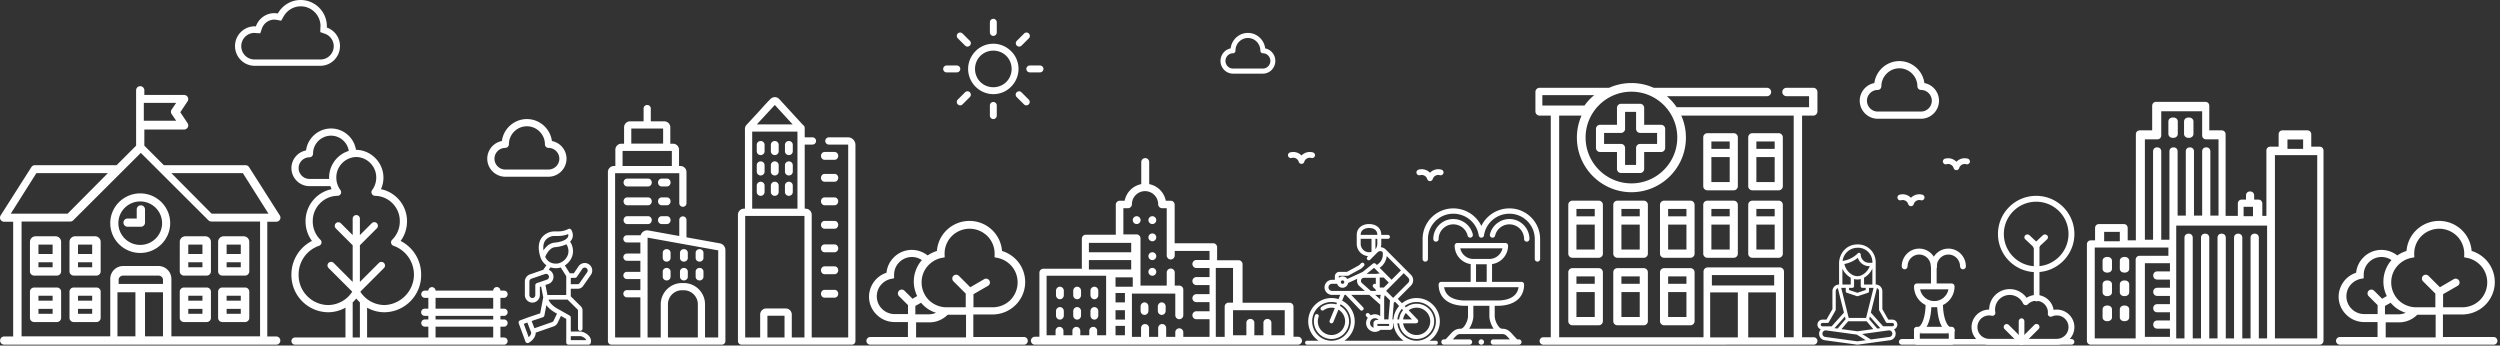 <svg viewBox="0 0 955 132" xmlns="http://www.w3.org/2000/svg" fill-rule="evenodd" clip-rule="evenodd" stroke-linejoin="round" stroke-miterlimit="2"><rect x="0" y="0" width="955" height="132" fill="#333333" stroke="none"/><path d="M386.238 19.545c-1.722-1.723-4.154-2.838-6.789-2.838s-5.067 1.064-6.79 2.838c-1.722 1.722-2.837 4.154-2.837 6.789s1.115 5.067 2.838 6.79c1.722 1.722 4.154 2.837 6.789 2.837s5.067-1.064 6.79-2.838c1.722-1.722 2.837-4.154 2.837-6.789s-1.064-5.067-2.838-6.79v.001zM379.45 38.95c.71 0 1.317.608 1.317 1.317v3.902c0 .709-.608 1.317-1.317 1.317a1.345 1.345 0 01-1.317-1.317v-3.902c0-.709.608-1.317 1.317-1.317zm8.917-3.699c.507-.506 1.368-.506 1.824 0l2.787 2.787a1.286 1.286 0 010 1.824 1.286 1.286 0 01-1.824 0l-2.787-2.787a1.286 1.286 0 010-1.824zm-19.709 0c.507-.506 1.368-.506 1.824 0a1.286 1.286 0 010 1.824l-2.787 2.787a1.286 1.286 0 01-1.824 0 1.286 1.286 0 010-1.824l2.787-2.787zm10.792-15.909c1.925 0 3.699.76 4.965 2.027 1.267 1.266 2.027 3.04 2.027 4.965 0 1.925-.76 3.699-2.027 4.965-1.266 1.267-3.04 2.027-4.965 2.027-1.925 0-3.699-.76-4.965-2.027-1.267-1.266-2.027-3.04-2.027-4.965 0-1.925.76-3.699 2.027-4.965 1.266-1.267 3.04-2.027 4.965-2.027zm17.835 5.675c.709 0 1.317.608 1.317 1.317a1.345 1.345 0 01-1.317 1.317h-3.902a1.347 1.347 0 01-1.317-1.317c0-.71.608-1.317 1.317-1.317h3.902zm-31.768 0c.709 0 1.317.608 1.317 1.317a1.345 1.345 0 01-1.317 1.317h-3.902c-.76 0-1.317-.608-1.317-1.317 0-.71.608-1.317 1.317-1.317h3.902zm25.688-12.211a1.286 1.286 0 011.824 0 1.286 1.286 0 010 1.824l-2.787 2.787c-.507.506-1.368.506-1.824 0a1.286 1.286 0 010-1.824l2.787-2.787zm-25.334 0a1.286 1.286 0 011.824 0l2.787 2.787a1.286 1.286 0 010 1.824 1.286 1.286 0 01-1.824 0l-2.787-2.787a1.286 1.286 0 010-1.824zm13.579-5.624c.71 0 1.317.608 1.317 1.317v3.902c0 .709-.608 1.317-1.317 1.317a1.345 1.345 0 01-1.317-1.317V8.499c0-.709.608-1.317 1.317-1.317zM193.017 67.51h16.518c3.774-.003 6.877-3.109 6.877-6.883a6.903 6.903 0 00-5.582-6.759c-.625-4.775-4.739-8.385-9.554-8.385-4.816 0-8.93 3.61-9.555 8.385a6.904 6.904 0 00-5.588 6.76c0 3.776 3.108 6.883 6.883 6.883h.001v-.001zm0-11.012c.755 0 1.376-.621 1.376-1.376 0-3.776 3.107-6.883 6.883-6.883s6.883 3.107 6.883 6.883c0 .755.621 1.376 1.376 1.376 2.266 0 4.13 1.864 4.13 4.13s-1.864 4.13-4.13 4.13h-16.518c-2.266 0-4.13-1.864-4.13-4.13s1.864-4.13 4.13-4.13zM470.992 28.13h11.426c2.455 0 4.507-1.907 4.74-4.404.231-2.496-1.433-4.764-3.844-5.236-.436-3.388-3.263-5.921-6.609-5.921-3.345 0-6.173 2.533-6.608 5.921-2.411.472-4.076 2.74-3.844 5.236.232 2.497 2.284 4.404 4.74 4.404h-.001zm0-7.781a.94.94 0 00.674-.285.982.982 0 00.279-.688c0-2.685 2.131-4.863 4.76-4.863 2.63 0 4.761 2.178 4.761 4.863 0 .258.1.506.279.688.178.182.42.285.673.285 1.578 0 2.857 1.306 2.857 2.918 0 1.611-1.28 2.917-2.857 2.917h-11.425c-1.578 0-2.857-1.306-2.857-2.917 0-1.612 1.279-2.918 2.856-2.918zm246.31 25.017h16.519c3.776 0 6.883-3.107 6.883-6.883a6.904 6.904 0 00-5.588-6.76c-.625-4.775-4.739-8.385-9.555-8.385-4.815 0-8.929 3.61-9.554 8.385a6.904 6.904 0 00-5.588 6.76c0 3.776 3.108 6.883 6.883 6.883zm.001-11.012c.755 0 1.376-.621 1.376-1.376v-.001c0-3.776 3.107-6.883 6.883-6.883s6.883 3.107 6.883 6.883v.001c0 .755.621 1.376 1.376 1.376 2.266 0 4.13 1.864 4.13 4.13s-1.864 4.13-4.13 4.13h-16.518c-2.266 0-4.13-1.864-4.13-4.13s1.864-4.13 4.13-4.13zM886.017 56.02h-3.116v-4.67c0-.933-.623-1.556-1.558-1.556h-9.35c-.934 0-1.557.623-1.557 1.556v4.669h-3.117c-.935 0-1.558.622-1.558 1.556v24.897h-1.558v-4.668c0-.934-.623-1.556-1.558-1.556h-1.558v-1.556c0-.934-.624-1.556-1.559-1.556-.934 0-1.558.622-1.558 1.556v1.556h-1.558c-.935 0-1.558.622-1.558 1.556v4.668h-4.675V51.351c0-.933-.623-1.556-1.558-1.556h-4.674V40.46c0-.934-.624-1.556-1.558-1.556H823.69c-.935 0-1.559.622-1.559 1.556v9.336h-4.674c-.935 0-1.558.623-1.558 1.556V91.81h-3.117v-4.668c0-.934-.623-1.556-1.558-1.556h-9.349c-.935 0-1.558.622-1.558 1.556v4.668h-1.558c-.935 0-1.558.622-1.558 1.556v36.748c0 .934.623 1.556 1.558 1.556h87.257c.935 0 1.559-.622 1.559-1.556V57.576c0-.934-.624-1.556-1.559-1.556h.001zm-6.222-2.753v3.59h-5.985v-3.59h5.985zm-19.152 25.735v3.591h-3.59v-3.591h3.59zm-41.296-25.773h4.688c.938 0 1.563-.613 1.563-1.534v-9.201h15.627v9.201c0 .92.625 1.534 1.563 1.534h4.688v29.14h-3.125V57.83c0-.92-.626-1.534-1.563-1.534-.938 0-1.563.614-1.563 1.534v24.538H838.1V57.83c0-.92-.625-1.534-1.563-1.534s-1.563.614-1.563 1.534v24.538h-3.125V57.83c0-.92-.625-1.534-1.563-1.534s-1.563.614-1.563 1.534v33.741h-3.125V57.83c0-.92-.625-1.534-1.563-1.534s-1.563.614-1.563 1.534v33.74h-3.125V53.229zm-15.561 35.349h5.985v3.591h-5.985v-3.591zm-3.591 5.985h28.129v3.156h-10.94c-.937 0-1.562.63-1.562 1.578v29.979h-15.627V94.563zm19.152 5.985h9.576v3.126h-4.788c-.958 0-1.596.625-1.596 1.562 0 .938.638 1.563 1.596 1.563h4.788v3.126h-4.788c-.958 0-1.596.625-1.596 1.562 0 .938.638 1.563 1.596 1.563h4.788v3.125h-4.788c-.958 0-1.596.625-1.596 1.563s.638 1.563 1.596 1.563h4.788v3.126h-4.788c-.958 0-1.596.625-1.596 1.562 0 .938.638 1.563 1.596 1.563h4.788v3.126h-9.576v-28.13zm11.97 28.728V86.184h34.713v43.092h-3.156V90.801c0-.923-.631-1.539-1.578-1.539-.947 0-1.578.616-1.578 1.539v38.475h-3.156V90.801c0-.923-.63-1.539-1.577-1.539s-1.578.616-1.578 1.539v38.475h-3.156V90.801c0-.923-.631-1.539-1.578-1.539-.947 0-1.578.616-1.578 1.539v38.475h-3.155V90.801c0-.923-.632-1.539-1.578-1.539-.947 0-1.578.616-1.578 1.539v38.475h-3.156V90.801c0-.923-.631-1.539-1.578-1.539-.947 0-1.578.616-1.578 1.539v38.475h-3.155zm53.865-70.024v70.024h-16.16V59.252h16.16zm-80.2 57.456c1.078 0 1.796.598 1.796 1.496v2.992c0 .898-.718 1.497-1.795 1.497-1.078 0-1.796-.599-1.796-1.497v-2.992c0-.898.718-1.496 1.796-1.496h-.001zm6.584 0c1.077 0 1.796.598 1.796 1.496v2.992c0 .898-.719 1.497-1.796 1.497s-1.795-.599-1.795-1.497v-2.992c0-.898.718-1.496 1.795-1.496zm-6.583-9.576c1.077 0 1.795.598 1.795 1.496v2.992c0 .898-.718 1.497-1.795 1.497-1.078 0-1.796-.599-1.796-1.497v-2.992c0-.898.718-1.496 1.796-1.496zm6.583 0c1.077 0 1.796.598 1.796 1.496v2.992c0 .898-.719 1.497-1.796 1.497s-1.795-.599-1.795-1.497v-2.992c0-.898.718-1.496 1.795-1.496zm-6.583-8.978c1.077 0 1.795.598 1.795 1.496v2.993c0 .898-.718 1.496-1.795 1.496-1.078 0-1.796-.598-1.796-1.496V99.65c0-.898.718-1.496 1.796-1.496zm6.583 0c1.077 0 1.796.598 1.796 1.496v2.993c0 .898-.719 1.496-1.796 1.496s-1.795-.598-1.795-1.496V99.65c0-.898.718-1.496 1.795-1.496zm18.554-53.266c1.077 0 1.795.622 1.795 1.556v4.668c0 .934-.718 1.556-1.795 1.556-1.078 0-1.796-.622-1.796-1.556v-4.668c0-.934.718-1.556 1.796-1.556zm5.985 0c1.077 0 1.795.622 1.795 1.556v4.668c0 .934-.718 1.556-1.795 1.556-1.078 0-1.796-.622-1.796-1.556v-4.668c0-.934.718-1.556 1.796-1.556zM105.56 128.525h-3.46v-43.82h3.46a1.582 1.582 0 001.572-1.573c0-.299-.086-.592-.246-.844l-11.74-18.45a1.573 1.573 0 00-1.327-.729H62.603l-7.465-7.465v-6.163H70.339a1.58 1.58 0 001.572-1.572c0-.311-.092-.615-.265-.873l-2.773-4.16 2.773-4.16a1.57 1.57 0 00.263-.871 1.58 1.58 0 00-1.571-1.573h-15.2V34.49a1.58 1.58 0 00-1.572-1.572 1.58 1.58 0 00-1.573 1.572v21.154l-7.464 7.465H13.313c-.538 0-1.038.275-1.327.729L.246 82.288c-.16.252-.246.545-.246.844 0 .862.71 1.572 1.572 1.573h3.46v43.82h-3.46a1.58 1.58 0 00-1.533 1.573 1.58 1.58 0 001.533 1.572H105.56a1.58 1.58 0 001.533-1.572 1.58 1.58 0 00-1.533-1.573zM92.777 66.138l9.775 15.473H80.83L65.47 66.138h27.308-.001zM67.3 39.288l-1.74 2.553a1.527 1.527 0 000 1.721l1.74 2.553H54.939v-6.826h12.362l-.001-.001zm-53.405 26.85h27.308l-15.36 15.473H4.12l9.776-15.473h-.001zM8.24 84.617h18.62c.053 0 .105-.003.157-.008l.067-.01c.028-.004.057-.007.086-.013.026-.005.05-.012.076-.019.024-.006.05-.011.074-.018l.073-.026.072-.027c.023-.009.045-.02.068-.03l.072-.036c.022-.011.042-.024.063-.037.023-.013.047-.027.07-.042.023-.015.045-.033.068-.05l.055-.041c.04-.033.08-.068.116-.105l25.817-25.753L79.61 84.155c.037.037.076.072.116.105l.055.041c.023.017.045.035.069.05.022.015.046.028.069.042.02.013.041.026.063.038l.072.034.068.032c.024.01.048.017.072.026l.074.026.072.018.077.02.154.022c.051.005.103.008.155.008h18.621v43.867H65.472v-21.933c0-2.72-2.218-4.933-4.944-4.933H47.062c-2.727 0-4.945 2.213-4.945 4.933v21.933H8.24V84.617zm54.023 23.844h-16.94v-1.593c0-.878.798-1.593 1.778-1.593h13.385c.98 0 1.777.715 1.777 1.593v1.593zm-17.397 3.185h6.867v16.838h-6.867v-16.838zm17.397 0v16.838h-6.867v-16.838h6.867zm-25.43-1.82c.897 0 1.623.704 1.623 1.571v10.055c0 .868-.726 1.571-1.623 1.571h-8.657c-.896 0-1.623-.703-1.623-1.57v-10.056c0-.867.727-1.57 1.623-1.57l8.657-.001zm-15.108 0c.896 0 1.623.704 1.623 1.571v10.055c0 .868-.727 1.571-1.623 1.571h-8.657c-.897 0-1.623-.703-1.623-1.57v-10.056c0-.867.726-1.57 1.623-1.57l8.657-.001zm71.879 0c.896 0 1.623.704 1.623 1.571v10.055c0 .868-.727 1.571-1.623 1.571h-8.657c-.897 0-1.623-.703-1.623-1.57v-10.056c0-.867.726-1.57 1.623-1.57l8.657-.001zm-14.65 0c.896 0 1.623.704 1.623 1.571v10.055c0 .868-.727 1.571-1.624 1.571h-8.657c-.896 0-1.623-.703-1.623-1.57v-10.056c0-.867.727-1.57 1.623-1.57l8.658-.001zm-43.744 8.17H29.8v1.885h5.41v-1.885zm-15.108 0h-5.41v1.885h5.41v-1.885zm71.879 0H86.57v1.885h5.41v-1.885h.001zm-14.65 0H71.92v1.885h5.411v-1.885zm-42.12-5.028H29.8v1.886h5.411v-1.886zm-15.11 0h-5.41v1.886h5.41v-1.886zm71.88 0H86.57v1.886h5.41v-1.886h.001zm-14.65 0H71.92v1.886h5.411v-1.886zm-41.039-22.71c1.194 0 2.164.949 2.164 2.115v11.316c0 .876-.726 1.586-1.623 1.586h-8.657c-.896 0-1.623-.71-1.623-1.586V92.373c0-1.166.97-2.115 2.164-2.115h7.575zm-15.108 0c1.193 0 2.164.949 2.164 2.115v11.316c0 .876-.727 1.586-1.623 1.586h-8.657c-.897 0-1.623-.71-1.623-1.586V92.373c0-1.166.97-2.115 2.164-2.115h7.575zm71.879 0c1.193 0 2.164.949 2.164 2.115v11.316c0 .876-.727 1.586-1.623 1.586h-8.657c-.897 0-1.623-.71-1.623-1.586V92.373c0-1.166.97-2.115 2.164-2.115h7.575zm-14.65 0c1.193 0 2.164.949 2.164 2.115v11.316c0 .876-.727 1.586-1.624 1.586h-8.657c-.896 0-1.623-.71-1.623-1.586V92.373c0-1.166.97-2.115 2.164-2.115h7.576zm-43.203 9.94H29.8v1.905h5.41v-1.905zm-15.108 0h-5.41v1.905h5.41v-1.905zm71.879 0H86.57v1.905h5.41v-1.904l.001-.001zm-14.65 0H71.92v1.905h5.411v-1.905zm-42.12-6.768H29.8v3.596h5.411V93.43zm-15.11 0h-5.41v3.596h5.41V93.43zm71.88 0H86.57v3.596h5.41V93.43h.001zm-14.65 0H71.92v3.596h5.411V93.43zM53.565 73.875c6.311 0 11.445 5.103 11.445 11.377 0 6.273-5.134 11.377-11.445 11.377S42.12 91.525 42.12 85.252c0-6.274 5.135-11.377 11.446-11.377h-.001zm0 3.075c-4.606 0-8.352 3.724-8.352 8.302 0 4.578 3.746 8.302 8.352 8.302 4.605 0 8.352-3.724 8.352-8.302 0-4.578-3.747-8.302-8.352-8.302zm.246 1.476h.006c.865 0 1.577.71 1.58 1.574v5.04c0 .87-.71 1.576-1.585 1.576h-5.076c-.865 0-1.577-.71-1.58-1.575 0-.87.71-1.576 1.585-1.576h3.486V80c0-.87.71-1.575 1.585-1.575l-.001.001zm140.103 33.973c0-.76-.617-1.377-1.377-1.377h-1.376c0-.755-.621-1.377-1.376-1.377-.756 0-1.377.622-1.377 1.377h-22.025a1.383 1.383 0 00-1.376-1.34c-.742 0-1.357.599-1.377 1.34h-1.376c-.741.02-1.34.635-1.34 1.377 0 .741.599 1.356 1.34 1.376h1.376v4.13h-1.376c-.755 0-1.376.621-1.376 1.376 0 .756.621 1.377 1.376 1.377h1.376v1.376h-1.376c-.741.02-1.34.635-1.34 1.377 0 .741.599 1.356 1.34 1.376h1.376v4.13h-23.4v-11.389a13.613 13.613 0 006.67 1.753c7.818-.113 14.07-6.53 13.978-14.348.042-5.427-3-10.431-7.838-12.89a12.563 12.563 0 002.438-7.493c.048-5.924-4.146-11.099-9.951-12.279.626-1.381.95-2.88.95-4.396 0-5.739-4.64-10.499-10.377-10.644-.04 0-.08.005-.12.005-.725-4.673-4.79-8.156-9.519-8.156-4.813 0-8.924 3.607-9.551 8.379a6.904 6.904 0 00-5.588 6.76c0 3.776 3.108 6.883 6.883 6.883h8.024c.125.396.272.784.442 1.163-5.805 1.184-9.997 6.361-9.948 12.285a12.563 12.563 0 002.438 7.493 14.353 14.353 0 00-7.838 12.89c-.092 7.818 6.16 14.236 13.977 14.348a13.613 13.613 0 006.67-1.753v11.389H112.7c-.755 0-1.376.621-1.376 1.376 0 .756.621 1.377 1.376 1.377h79.838c.755 0 1.377-.621 1.377-1.376 0-.756-.622-1.377-1.377-1.377h-1.376v-4.13h1.376c.755 0 1.377-.621 1.377-1.376 0-.756-.622-1.377-1.377-1.377h-1.376v-1.376h1.376c.755 0 1.377-.621 1.377-1.376 0-.756-.622-1.377-1.377-1.377h-1.376v-4.13h1.376c.76 0 1.377-.616 1.377-1.376h-.001zm-68.192-44.526c0 .16.019.317.026.476h-7.543c-2.266 0-4.13-1.864-4.13-4.13s1.864-4.13 4.13-4.13c.755 0 1.376-.621 1.376-1.376v-.017c0-3.768 3.101-6.869 6.869-6.869a6.893 6.893 0 016.789 5.824 10.644 10.644 0 00-7.517 10.222zm11.754 61.044h-2.753v-13.412c.493-.46.953-.954 1.376-1.478a14.47 14.47 0 001.377 1.478v13.412zm.167-17.492l9.065-9.066c.236-.255.367-.589.367-.936 0-.756-.621-1.377-1.377-1.377-.347 0-.681.131-.936.367l-7.286 7.286V93.697l6.48-6.48c.258-.258.403-.608.403-.973a1.376 1.376 0 00-2.35-.973l-4.533 4.533V83.49a1.383 1.383 0 00-1.376-1.34c-.742 0-1.357.599-1.377 1.34v6.313l-4.533-4.533a1.378 1.378 0 00-.936-.367c-.756 0-1.377.621-1.377 1.377 0 .347.131.681.367.936l6.479 6.48v14.002l-7.286-7.286a1.375 1.375 0 00-.954-.384c-.756 0-1.377.621-1.377 1.377 0 .355.137.698.384.954l9.066 9.065a11.032 11.032 0 01-9.257 5.103c-6.298-.11-11.318-5.297-11.224-11.594a11.55 11.55 0 017.803-11.042 1.377 1.377 0 00.534-2.288 9.813 9.813 0 01-2.937-7.054c-.089-5.218 4.098-9.6 9.315-9.747a1.424 1.424 0 001.38-.748 1.375 1.375 0 00-.12-1.435 7.981 7.981 0 01-1.575-4.747c-.067-4.253 3.371-7.811 7.624-7.89 4.253.079 7.691 3.637 7.624 7.89a7.981 7.981 0 01-1.575 4.747c-.302.42-.34.976-.098 1.434.244.465.725.755 1.25.754 5.254.095 9.504 4.488 9.424 9.742a9.813 9.813 0 01-2.937 7.054 1.377 1.377 0 00.533 2.288 11.671 11.671 0 017.805 10.996c0 6.23-4.999 11.414-11.225 11.64a11.032 11.032 0 01-9.257-5.103v.001zm50.764 17.492h-22.024v-4.13h22.024v4.13zm0-6.883h-22.024v-1.376h22.024v1.376zm0-4.13h-22.024v-4.129h22.024v4.13-.001zM555.68 93.838c0 3.58 2.665 6.55 6.121 7.045v6.786H550.58c-.563 0-1.02.455-1.02 1.017 0 5.095 3.814 8.136 10.202 8.136h1.02v3.958c0 1.82-1.543 4.788-2.762 4.788-2.108 0-2.985.975-4.312 2.451a43.54 43.54 0 01-1.51 1.617h-.598c-.563 0-1.02.455-1.02 1.017 0 .562.457 1.017 1.02 1.017h9.692l.045.001c.559 0 1.018-.46 1.018-1.018s-.459-1.018-1.018-1.018l-.045.001h-6.298l.234-.26c1.29-1.435 1.64-1.774 2.792-1.774h15.726c1.153 0 1.504.34 2.802 1.785l.225.249h-6.3c-.563 0-1.02.455-1.02 1.017 0 .562.457 1.017 1.02 1.017h9.692l.045.001c.559 0 1.018-.46 1.018-1.018s-.459-1.018-1.018-1.018l-.045.001h-.597a44.64 44.64 0 01-1.5-1.606c-1.334-1.483-2.214-2.462-4.322-2.462-1.219 0-2.762-2.969-2.762-4.788v-3.958h1.02c6.388 0 10.202-3.041 10.202-8.136 0-.562-.457-1.017-1.02-1.017h-11.223v-6.786c3.457-.495 6.122-3.465 6.122-7.045a1.026 1.026 0 00-1.02-1.017H556.7c-.558 0-1.018.459-1.02 1.017zm14.883 31.73h-9.362c1.033-1.49 1.62-3.475 1.62-4.788v-3.958h6.121v3.958c0 1.313.588 3.298 1.621 4.788zm1.44-10.78H559.76c-2.842 0-7.479-.69-8.093-5.086h28.428c-.614 4.396-5.251 5.086-8.093 5.086h.001zm-8.162-7.119v-6.712h4.081v6.712h-4.081zm2.04 21.967c.564 0 1.021.455 1.021 1.017 0 .562-.457 1.017-1.02 1.017l-.045.001c-.559 0-1.018-.46-1.018-1.018a1.023 1.023 0 011.063-1.017h-.001zm10.713-50.035c6.469 0 11.732 5.246 11.732 11.695v7.627c0 .562-.457 1.017-1.02 1.017-.564 0-1.02-.455-1.02-1.017v-7.627c0-5.327-4.348-9.662-9.692-9.662-4.854 0-9.025 3.56-9.702 8.28a1.02 1.02 0 01-2.019.006c-.718-4.847-4.95-8.286-9.703-8.286-5.344 0-9.692 4.335-9.692 9.662v7.627c0 .562-.456 1.017-1.02 1.017-.563 0-1.02-.455-1.02-1.017v-7.627c0-6.449 5.263-11.695 11.732-11.695 4.659 0 8.797 2.722 10.712 6.708 1.915-3.986 6.053-6.708 10.712-6.708zm-2.653 15.254a5.12 5.12 0 01-4.999 4.068h-6.12a5.12 5.12 0 01-5-4.068h16.119zM555.17 83.668a7.683 7.683 0 017.445 5.868 1.024 1.024 0 01-.995 1.244c-.467 0-.878-.321-.99-.774a5.603 5.603 0 00-5.46-4.304c-3.094 0-5.61 2.51-5.61 5.594a1.025 1.025 0 01-1.021 1.017c-.564 0-1.02-.455-1.02-1.017 0-4.206 3.432-7.628 7.651-7.628zm21.424 0c4.219 0 7.65 3.422 7.65 7.628 0 .562-.456 1.017-1.02 1.017-.563 0-1.02-.455-1.02-1.017 0-3.085-2.516-5.594-5.61-5.594a5.604 5.604 0 00-5.46 4.303 1.023 1.023 0 01-.993.785 1.024 1.024 0 01-.993-1.255 7.684 7.684 0 017.446-5.867zm-354.934 42.98h-3.615l.002-5.342a.874.874 0 00-.442-.761l-3.273-1.85c-.177-.101-.355-.2-.534-.297-1.345-.738-3.475-1.906-4.272-3.952h7.284l3.745 3.71c.242.24.242.24.236.862l-.001.312v6.192c-.001.477.39.87.867.872a.874.874 0 00.867-.872v-6.192l.002-.295c.007-.792.013-1.364-.754-2.122l-3.739-3.704.005-2.908 2.225-.001c1.002-.003 1.726-.005 2.557-1.156l.009-.01 2.894-4.144c.434-.624.6-1.385.464-2.143a2.875 2.875 0 00-1.195-1.871 2.82 2.82 0 00-2.14-.459 2.832 2.832 0 00-1.835 1.2l-1.827 2.681-1.532-.007-1.884-2.984c1.76-1.135 3.112-3.105 3.112-5.45a6.533 6.533 0 00-1.11-3.647c.262-.259.49-.549.666-.874.4-.737.694-1.96-.182-3.596a.869.869 0 00-1.152-.367c-1.7.856-2.982.928-4.148.928-.144 0-.285-.002-.423-.003l-.408-.002c-.67 0-1.45.024-2.233.303-2.193.783-5.548 3.085-3.4 9.701l.006.018c.007.023.016.045.025.067.517 1.233 1.252 2.189 2.179 2.853l-1.187 1.726-5.09 1.754a2.894 2.894 0 00-1.933 2.649v5.252a2.892 2.892 0 002.875 2.875h.013c1.575-.007 2.852-1.306 2.845-2.895l-.012-3.094.49-.169.813 4.14-.676 3.53-.334 1.745-.16.84-4.663 1.57-.014.006-.011.003-2.992 1.11a.872.872 0 00-.513 1.122l2.57 6.991a.868.868 0 001.239.458c1.68-.95 2.71-2.506 2.67-3.883l6.754-2.347c1.01-.354 1.402-.927 1.674-1.495l1.22-2.546 1.486.86c.067.04.138.068.21.088l.333.188-.003 5.701-.01 3.278a.88.88 0 00.254.619.862.862 0 00.614.256h7.64a.87.87 0 00.83-.619c.261-.863.098-1.728-.473-2.503-.837-1.136-2.489-1.9-3.506-1.9h.001zm-2.018-20.503a.867.867 0 00.72-.379l2.086-3.064a1.115 1.115 0 011.56-.29c.25.173.417.438.472.744.053.297-.01.593-.177.832l-2.89 4.136c-.31.429-.313.429-1.152.43l-2.22.003.005-2.42 1.596.008zm-2.49-10.188c0 2.675-2.526 4.749-4.7 4.749-.795 0-1.492-.137-2.096-.414a1.055 1.055 0 00-.076-.036c-.86-.416-1.526-1.124-2.012-2.132.387-.91 1.68-3.538 3.764-3.7.554-.042 2.609-.253 4.32-1.118.519.78.8 1.7.8 2.651zm-9.358-3.093c.403-1.196 1.28-2.02 2.682-2.52.472-.17.982-.203 1.653-.203.129 0 .26 0 .393.002l.438.002c1.199 0 2.515-.097 4.075-.726.112.444.073.834-.115 1.18-.663 1.22-3.067 1.936-5.02 2.086-2.006.155-3.41 1.624-4.28 2.96-.146-1.072-.089-2.003.174-2.781zm-2.728 15.293a.874.874 0 00-.586.829l.014 3.72a1.137 1.137 0 01-1.118 1.143h-.005a1.155 1.155 0 01-1.14-1.13v-3.333a.932.932 0 000-.183v-1.718a1.15 1.15 0 01.758-1.016l5.23-1.803a1.133 1.133 0 011.425.71c.2.595-.113 1.243-.7 1.445l-3.878 1.336zm4.44.315c1.489-.512 2.288-2.152 1.781-3.656a2.87 2.87 0 00-1.66-1.752l.646-.938a7.038 7.038 0 002.18.325c.576 0 1.166-.1 1.743-.288l2.116 3.35-.007 3.917-.005 3.272h-7.184l-.753-3.837 1.143-.393zm-7.544 20.349l-1.877-5.106 1.373-.51 1.404 3.687c.153.402-.113 1.208-.9 1.929zm9.54-6.352c-.15.312-.254.455-.68.603l-6.674 2.32-1.053-2.765 4.285-1.443a.873.873 0 00.577-.662l.758-3.96c1.159 1.614 2.881 2.612 4.055 3.259l-1.269 2.648h.001zm6.536 7.456l.004-1.532h3.617c.423 0 1.575.465 2.112 1.194.09.121.15.234.19.338h-5.923zM122.441 9.936c-.02.154-.034.308-.04.466l-.063 1.864 1.754.615a5.071 5.071 0 013.396 4.763c0 2.8-2.262 5.076-5.047 5.076H97.208c-2.782 0-5.046-2.275-5.046-5.076 0-2.77 2.223-5.03 4.968-5.075.118.017.241.032.364.04l1.917.126.631-1.822c.71-2.047 2.612-3.42 4.736-3.42.247 0 .518.03.882.094l1.767.32.88-1.574c1.35-2.414 3.864-3.916 6.564-3.916 4.145 0 7.52 3.366 7.57 7.52v-.001zm-16.31-4.776a7.486 7.486 0 00-1.319-.133c-3.284 0-6.047 2.126-7.07 5.072-.15-.01-.294-.044-.448-.044-4.151 0-7.519 3.378-7.519 7.54 0 4.164 3.368 7.542 7.519 7.542h25.062c4.15 0 7.519-3.378 7.519-7.541 0-3.294-2.12-6.068-5.057-7.094.005-.153.044-.295.044-.447C124.862 4.502 120.373 0 114.837 0c-3.754 0-6.987 2.096-8.705 5.16h-.001zm389.706 123.472h-1.726v-11.468c0-.84-.679-1.52-1.516-1.52h-17.936V100.93c0-.84-.68-1.52-1.517-1.52h-8.21v-4.974c0-.839-.68-1.519-1.517-1.519h-14.694V78.202c0-.84-.679-1.52-1.516-1.52h-1.87a8.042 8.042 0 00-6.34-6.347v-8.368l.001-.055c0-.833-.685-1.518-1.518-1.518a1.525 1.525 0 00-1.517 1.573v8.368a8.042 8.042 0 00-6.34 6.348h-1.87c-.837 0-1.516.68-1.516 1.519V89.67h-11.452c-.838 0-1.517.68-1.517 1.519v11.468h-14.694c-.838 0-1.517.68-1.517 1.52v24.455h-1.725c-.833 0-1.519.686-1.519 1.519 0 .833.686 1.519 1.519 1.519h100.507c.833 0 1.519-.686 1.519-1.519 0-.833-.686-1.519-1.519-1.519zm-79.88-35.864h16.16v3.59h-16.16v-3.59zm6.584 35.311h-3.427v-1.713c0-.826-.68-1.506-1.506-1.506s-1.506.68-1.506 1.506v1.713h-3.426v-1.713c0-.826-.68-1.506-1.507-1.506-.826 0-1.506.68-1.506 1.506v1.713h-3.426v-1.713c0-.826-.68-1.506-1.506-1.506s-1.506.68-1.506 1.506v1.713h-3.427v-22.743h22.743v22.743zm-6.583-25.137v-3.591h16.159v3.591h-16.16.001zm13.765 25.137h-3.591v-3.591h3.591v3.591zm0-5.985h-3.591v-3.591h3.591v3.591zm0-6.583h-3.591v-3.591h3.591v3.591zm-3.591-5.985v-3.591h6.584v3.59h-6.584v.001zm35.911-10.205h-5.012c-.845 0-1.53.683-1.53 1.526s.685 1.526 1.53 1.526h5.011v3.472h-5.011c-.845 0-1.53.683-1.53 1.526 0 .842.685 1.526 1.53 1.526h5.011v3.471h-5.011c-.845 0-1.53.683-1.53 1.526s.685 1.526 1.53 1.526h5.011v3.472h-5.011c-.845 0-1.53.683-1.53 1.526 0 .842.685 1.525 1.53 1.525h5.011v6.735H452.02v-1.737c0-.842-.685-1.526-1.53-1.526s-1.53.684-1.53 1.526v1.737h-3.481v-3.367c0-.843-.685-1.526-1.53-1.526s-1.53.683-1.53 1.526v3.367h-3.481v-3.367c0-.843-.685-1.526-1.53-1.526-.846 0-1.53.683-1.53 1.526v3.367h-3.482v-16.52h16.564v8.26c0 .843.685 1.526 1.53 1.526s1.53-.683 1.53-1.526v-9.785c0-.843-.685-1.526-1.53-1.526h-1.74v-4.998c0-.842-.685-1.526-1.53-1.526s-1.53.684-1.53 1.526v4.998h-10.023V91.062c0-.843-.685-1.526-1.53-1.526h-5.011v-9.995h1.74c.845 0 1.53-.684 1.53-1.526 0-2.756 2.248-4.998 5.012-4.998 2.763 0 5.01 2.242 5.01 4.998a1.537 1.537 0 001.53 1.526h1.741v18.045c0 .843.686 1.526 1.53 1.526.846 0 1.53-.683 1.53-1.526V95.85h13.294v3.471zm5.787 17.822v11.535h-3.394v-26.334h6.584v13.272h-1.698c-.824 0-1.492.684-1.492 1.527zm22.94 1.36v9.576h-5.095v-4.788c0-.807-.682-1.462-1.523-1.462-.842 0-1.524.655-1.524 1.462v4.788h-3.466v-4.788c0-.807-.682-1.462-1.524-1.462-.841 0-1.523.655-1.523 1.462v4.788h-5.095v-9.576h19.75zm-85.885-1.197c.827 0 1.497.699 1.497 1.56v1.668c0 .861-.67 1.56-1.497 1.56-.826 0-1.496-.699-1.496-1.56v-1.668c0-.861.67-1.56 1.496-1.56zm6.584 0c.826 0 1.496.699 1.496 1.56v1.668c0 .861-.67 1.56-1.496 1.56-.827 0-1.496-.699-1.496-1.56v-1.668c0-.861.67-1.56 1.496-1.56zm6.583 0c.827 0 1.497.699 1.497 1.56v1.668c0 .861-.67 1.56-1.497 1.56-.826 0-1.496-.699-1.496-1.56v-1.668c0-.861.67-1.56 1.496-1.56zm19.152-1.795c.827 0 1.497.698 1.497 1.56v1.667c0 .862-.67 1.56-1.497 1.56-.826 0-1.496-.698-1.496-1.56v-1.667c0-.862.67-1.56 1.496-1.56zm6.584 0c.826 0 1.496.698 1.496 1.56v1.667c0 .862-.67 1.56-1.496 1.56-.827 0-1.496-.698-1.496-1.56v-1.667c0-.862.67-1.56 1.496-1.56zm-38.903-5.985c.827 0 1.497.698 1.497 1.56v1.667c0 .862-.67 1.56-1.497 1.56-.826 0-1.496-.698-1.496-1.56v-1.667c0-.862.67-1.56 1.496-1.56zm6.584 0c.826 0 1.496.698 1.496 1.56v1.667c0 .862-.67 1.56-1.496 1.56-.827 0-1.496-.698-1.496-1.56v-1.667c0-.862.67-1.56 1.496-1.56zm6.583 0c.827 0 1.497.698 1.497 1.56v1.667c0 .862-.67 1.56-1.497 1.56-.826 0-1.496-.698-1.496-1.56v-1.667c0-.862.67-1.56 1.496-1.56zm22.149-7.182c.824 0 1.492.67 1.492 1.496s-.668 1.496-1.492 1.496-1.5-.67-1.5-1.496c0-.827.66-1.496 1.484-1.496h.016zm0-5.985c.824 0 1.492.67 1.492 1.496s-.668 1.496-1.492 1.496-1.5-.67-1.5-1.496c0-.827.66-1.496 1.484-1.496h.016zm0-7.182c.824 0 1.492.67 1.492 1.496s-.668 1.496-1.492 1.496-1.5-.67-1.5-1.496c0-.827.66-1.496 1.484-1.496h.016zm0-6.584c.824 0 1.492.67 1.492 1.496 0 .827-.668 1.497-1.492 1.497s-1.5-.67-1.5-1.497c0-.826.66-1.496 1.484-1.496h.016zm-5.985 0c.824 0 1.492.67 1.492 1.496 0 .827-.668 1.497-1.492 1.497s-1.5-.67-1.5-1.497c0-.826.66-1.496 1.484-1.496h.016zm499.044 29.784v5.008h7.343a9.682 9.682 0 006.753-2.761 9.64 9.64 0 002.768-6.739c0-2.283-.775-4.381-2.14-6.038-1.366-1.657-3.285-2.872-5.462-3.314l-1.218-.258c0-.405.037-.81.037-1.215v-.184a9.51 9.51 0 00-2.804-6.738 9.68 9.68 0 00-6.754-2.762 9.683 9.683 0 00-6.753 2.762 9.516 9.516 0 00-2.805 6.738l.037 1.436-1.218.22c-2.177.443-4.096 1.658-5.461 3.315-1.366 1.657-2.14 3.755-2.14 6.038a9.64 9.64 0 002.767 6.739 9.682 9.682 0 006.753 2.761h7.344v-5.228l-4.724-4.714c-.553-.589-.553-1.51 0-2.062a1.475 1.475 0 012.104 0l4.354 4.345 5.315-3.093c.7-.405 1.586-.147 1.992.553.406.7.185 1.583-.516 1.988l-5.573 3.203h.001zm-39.42 19.293c-.812 0-1.476-.66-1.476-1.466 0-.806.664-1.466 1.475-1.466h14.388v-5.718h-5.128a9.616 9.616 0 01-6.862-2.859 9.494 9.494 0 01-2.877-6.817c0-2.31.848-4.435 2.213-6.121a9.729 9.729 0 014.464-3.042 9.588 9.588 0 012.804-5.865 9.63 9.63 0 0110.698-2.052c.775.33 1.55.77 2.214 1.32 1.07-.734 2.25-1.32 3.541-1.723a12.296 12.296 0 013.616-7.844 12.514 12.514 0 018.817-3.628c3.43 0 6.566 1.392 8.817 3.628a12.292 12.292 0 013.615 7.844 12.71 12.71 0 016.05 4.031 12.427 12.427 0 012.804 7.844c0 3.409-1.402 6.524-3.652 8.76a12.514 12.514 0 01-8.817 3.629h-7.342v8.613h19.368c.812 0 1.44.66 1.44 1.466 0 .806-.628 1.466-1.44 1.466h-58.73zm17.5-2.787h19.08v-8.653h-7.012c-.812.81-1.772 1.51-2.842 1.989a9.667 9.667 0 01-4.096.92h-5.13v5.744zm1.898-13.23l-2.178 1.215v3.203h5.13a6.91 6.91 0 002.768-.589 12.107 12.107 0 01-5.72-3.83v.001zm-3.256-1.533l1.771-1.031a12.536 12.536 0 01-1.292-5.523c.003-2.87.994-5.653 2.805-7.88.11-.11.185-.221.295-.331a6.938 6.938 0 00-1.144-.626 6.657 6.657 0 00-2.694-.553c-1.882 0-3.58.774-4.797 1.989a6.756 6.756 0 00-1.993 4.786v1.363l-1.18.22a6.92 6.92 0 00-3.913 2.394c-.96 1.141-1.513 2.651-1.513 4.271 0 1.878.775 3.572 1.993 4.787a6.788 6.788 0 004.798 1.988h5.13v-3.424l-3.433-3.424c-.553-.553-.553-1.51 0-2.062.59-.59 1.513-.59 2.104 0l3.063 3.056zm-538.116-1.743v5.008h7.344a9.682 9.682 0 006.753-2.761 9.64 9.64 0 002.768-6.739c0-2.283-.775-4.381-2.14-6.038-1.366-1.657-3.285-2.872-5.462-3.314l-1.218-.258c0-.405.037-.81.037-1.215v-.184a9.516 9.516 0 00-2.805-6.738 9.683 9.683 0 00-6.753-2.762 9.683 9.683 0 00-6.753 2.762 9.516 9.516 0 00-2.805 6.738l.037 1.436-1.218.22c-2.177.443-4.096 1.658-5.461 3.315-1.366 1.657-2.14 3.755-2.14 6.038a9.64 9.64 0 002.767 6.739 9.682 9.682 0 006.753 2.761h7.344v-5.228l-4.724-4.714c-.553-.589-.553-1.51 0-2.062a1.475 1.475 0 012.104 0l4.354 4.345 5.315-3.093c.7-.405 1.586-.147 1.992.553.406.7.185 1.583-.516 1.988l-5.573 3.203zm-39.42 19.293c-.811 0-1.475-.66-1.475-1.466 0-.806.664-1.466 1.475-1.466h14.388v-5.718h-5.128a9.616 9.616 0 01-6.862-2.859 9.494 9.494 0 01-2.877-6.817c0-2.31.848-4.435 2.213-6.121a9.729 9.729 0 014.464-3.042 9.588 9.588 0 012.804-5.865 9.63 9.63 0 0110.698-2.052c.775.33 1.55.77 2.214 1.32 1.07-.734 2.25-1.32 3.541-1.723a12.296 12.296 0 013.616-7.844 12.514 12.514 0 018.817-3.628c3.43 0 6.566 1.392 8.817 3.628a12.292 12.292 0 013.615 7.844 12.71 12.71 0 016.05 4.031 12.427 12.427 0 012.804 7.844c0 3.409-1.402 6.524-3.652 8.76a12.514 12.514 0 01-8.817 3.629h-7.342v8.613h19.368c.812 0 1.439.66 1.439 1.466 0 .806-.627 1.466-1.439 1.466h-58.731zm17.501-2.787h19.08v-8.653h-7.012c-.812.81-1.772 1.51-2.842 1.989a9.667 9.667 0 01-4.096.92h-5.13v5.744zm1.897-13.23l-2.177 1.215v3.203h5.13a6.905 6.905 0 002.767-.589 12.107 12.107 0 01-5.72-3.83v.001zm-3.255-1.533l1.77-1.031a12.548 12.548 0 01-1.29-5.523c0-2.983 1.07-5.744 2.804-7.88.11-.11.184-.221.295-.331a6.938 6.938 0 00-1.144-.626 6.657 6.657 0 00-2.694-.553c-1.882 0-3.58.774-4.797 1.989a6.756 6.756 0 00-1.993 4.786v1.363l-1.18.22a6.92 6.92 0 00-3.913 2.394c-.96 1.141-1.513 2.651-1.513 4.271 0 1.878.775 3.572 1.993 4.787a6.788 6.788 0 004.798 1.988h5.13v-3.424l-3.433-3.424c-.553-.553-.553-1.51 0-2.062.59-.59 1.513-.59 2.104 0l3.063 3.056zm150.716 16.037h4.374a8.922 8.922 0 01-3.936-7.397c0-4.913 3.985-8.91 8.882-8.91.933 0 1.833.146 2.679.415l.666-1.62h-3.128a2.888 2.888 0 01-2.867-2.876 2.888 2.888 0 012.867-2.876h1.078a1.607 1.607 0 01-.006-.12v-1.182c0-.96.778-1.742 1.736-1.742h2.895l4.622-2.522.766-.767a.752.752 0 011.066 0 .761.761 0 010 1.07l-.843.844a.762.762 0 01-.173.13l-4.886 2.666a.753.753 0 01-.36.092h-3.087a.23.23 0 00-.229.229v.544a2.15 2.15 0 013.245.445l5.914-2.731 3.898-3.145a.755.755 0 011.006.055l.438.44a4.56 4.56 0 002.324-3.986c0-.322-.033-.644-.1-.959a1.41 1.41 0 00-.889-.312 1.4 1.4 0 00-1 .412l-2.845 2.855a.752.752 0 01-1.067 0 .761.761 0 010-1.07l.29-.29a4.716 4.716 0 01-4.36-4.686v-3.451c0-2.43 1.927-4.126 4.684-4.126 2.802 0 4.684 1.614 4.684 4.017v.114h2.55a.76.76 0 01.756.756.76.76 0 01-.756.757h-2.55v1.933c0 .431-.059.859-.176 1.274.642.046 1.25.3 1.732.73.035.032 9.782 9.805 9.782 9.805a2.954 2.954 0 010 4.145l-5.033 5.048 1.604 1.674a8.826 8.826 0 015.587-1.988c4.898 0 8.883 3.996 8.883 8.91a8.922 8.922 0 01-3.937 7.396h2.424c.416 0 .754.34.754.757v.001c0 .414-.34.754-.754.755h-49.204a.759.759 0 01-.754-.755v-.001c0-.418.337-.757.754-.757zm20.479-36.995a3.2 3.2 0 003.175 3.186c.332 0 .652-.051.952-.146v-4.973h-4.127v1.933zm6.351-3.559c0-.588-.229-2.505-3.176-2.505-1.465 0-3.175.684-3.175 2.614v.004h6.351v-.113zm0 1.626h-.716v3.85c.053-.043.107-.083.163-.122.349-.511.553-1.13.553-1.795v-1.933zm-13.283 15.872a.66.66 0 00-.657.657c0 .36.297.657.657.657a.66.66 0 00.657-.657.66.66 0 00-.657-.657zm5.532.175c0-.28.044-.551.124-.805l-3.522 1.626a2.173 2.173 0 01-2.134 1.83c-.968 0-1.79-.64-2.064-1.521h-1.946a1.37 1.37 0 00-1.363 1.364 1.37 1.37 0 001.363 1.363h12.526l-2.034-1.815a2.663 2.663 0 01-.95-2.042zm1.508 0c-.001.352.16.685.435.904l3.31 2.953h1.92v-.445l-.964-.968a.76.76 0 01-.219-.533.76.76 0 01.752-.758h.431v-2.306h-4.515c-.634 0-1.15.517-1.15 1.153zm7.556 5.37h-2.115l1.914 1.707v-.514c.001-.069.012-.58.201-1.194v.001zm-1.521 9.575h.69a1.837 1.837 0 00-1.41-.661 1.86 1.86 0 00-1.849 1.852c0 .844.578 1.587 1.396 1.795a1.26 1.26 0 01-.084-.45v-1.275c0-.695.564-1.26 1.257-1.26v-.001zm.251 1.513v.77h4.453v-.77h-4.453zm2.577-9.881v8.151h1.631l.601-7.258-1.974-1.98a3.067 3.067 0 00-.258 1.087zm1.764-5.905l-1.917-1.923h-1.537v3.803h1.58l1.874-1.88zm-5.623-5.64l-2.853 2.302h3.899a.75.75 0 01.37-.098h.782l-2.198-2.204zm4.828-4.482a6.06 6.06 0 01-2.704 4.473l4.565 4.58 3.582-3.594-5.443-5.46v.001zm8.19 10.221c.265-.266.414-.627.412-1.003 0-.38-.146-.736-.412-1.002l-1.681-1.687-6.736 6.757 2.68 2.69 5.737-5.755zm-5.032 7.187l-.17.172a.747.747 0 01-.28.176l-.533 6.422h.39a8.894 8.894 0 012.177-5.117l-1.584-1.653zm2.633 2.749a7.383 7.383 0 00-1.712 4.02h.665a6.716 6.716 0 011.506-3.542l-.459-.478zm6.168 5.01c-.137.323-.461.524-.845.524h-4.85c.366 2.522 2.536 4.466 5.151 4.466 2.871 0 5.207-2.343 5.207-5.223s-2.336-5.223-5.207-5.223a5.17 5.17 0 00-3.024.976l3.359 3.505c.266.278.346.651.209.975zm-2.314-.989l-2.341-2.443a5.212 5.212 0 00-1.04 2.443h3.381zm9.145.756c0-4.079-3.308-7.397-7.375-7.397-1.71 0-3.284.589-4.536 1.572l.459.479a6.663 6.663 0 014.077-1.39c3.703 0 6.715 3.022 6.715 6.736s-3.012 6.736-6.715 6.736c-3.447 0-6.295-2.62-6.671-5.98h-.665c.379 3.725 3.524 6.641 7.336 6.641 4.067 0 7.375-3.318 7.375-7.397zm-12.317 7.397a8.926 8.926 0 01-3.908-6.64h-.15v1.24c0 .69-.567 1.258-1.257 1.26h-3.553a3.331 3.331 0 01-2.122.76 3.38 3.38 0 01-3.354-3.364c0-.711.225-1.405.644-1.98l-.56-.584a.761.761 0 01.021-1.07.752.752 0 011.066.022l.613.639a3.333 3.333 0 013.61.304v-4.367l-4.183-3.732h-6.897l4.538 4.736c.289.3.28.78-.021 1.069-.3.29-.777.28-1.066-.021l-5.542-5.784h-.475l-.904 2.198a8.932 8.932 0 014.81 7.917 8.922 8.922 0 01-3.936 7.397h22.626zM516 122.76a7.418 7.418 0 00-3.88-6.512l-.254.616a6.75 6.75 0 013.474 5.896c0 3.714-3.012 6.736-6.715 6.736-3.702 0-6.715-3.022-6.715-6.736 0-.785.135-1.555.4-2.29a.755.755 0 011.463.258.758.758 0 01-.046.258 5.208 5.208 0 00-.309 1.774c0 2.88 2.336 5.223 5.207 5.223s5.207-2.343 5.207-5.223a5.234 5.234 0 00-2.546-4.487l-1.964 4.776a.755.755 0 01-.697.466.758.758 0 01-.697-1.043l1.965-4.777a5.186 5.186 0 00-4.272.802.752.752 0 01-1.05-.18.762.762 0 01.178-1.054 6.679 6.679 0 015.723-.977l.253-.615a7.321 7.321 0 00-2.1-.308c-4.066 0-7.374 3.319-7.374 7.397 0 4.08 3.308 7.398 7.374 7.398S516 126.839 516 122.76z" fill="#fff"/><g fill="#fff"><path d="M777.824 112.673a6.736 6.736 0 00-3.68 1.091 7.859 7.859 0 00-6.422-3.326c-4.339 0-7.856 3.502-7.856 7.823-3.719 0-6.734 3.002-6.734 6.704 0 3.703 3.015 6.705 6.734 6.705h25.814c3.719 0 6.734-3.002 6.734-6.705 0-3.702-3.015-6.704-6.734-6.704-.405 0-.805.037-1.198.11-.488-3.225-3.284-5.698-6.658-5.698zm7.856 7.822c2.479 0 4.49 2.002 4.49 4.47s-2.011 4.47-4.49 4.47h-25.814c-2.479 0-4.49-2.002-4.49-4.47s2.011-4.47 4.49-4.47c.315 0 .641.041.998.122a1.125 1.125 0 001.35-1.3 5.591 5.591 0 01-.103-1.056c0-3.087 2.512-5.588 5.611-5.588a5.616 5.616 0 015.092 3.25 1.127 1.127 0 001.817.317 4.486 4.486 0 013.193-1.332c2.479 0 4.489 2.002 4.489 4.47 0 .021-.004.057-.016.15a5.29 5.29 0 00-.03.253 1.128 1.128 0 001.118 1.214c.159 0 .316-.034.461-.099a4.462 4.462 0 011.834-.4v-.001z"/><path d="M726.499 131.67h64.798c.617 0 1.117-.483 1.117-1.08 0-.596-.5-1.08-1.117-1.08h-64.798c-.617 0-1.117.484-1.117 1.08 0 .597.5 1.08 1.117 1.08z"/><path d="M773.314 130.55v-7.836c0-.619-.484-1.12-1.082-1.12-.597 0-1.08.501-1.08 1.12v7.836c0 .619.483 1.12 1.08 1.12.598 0 1.082-.501 1.082-1.12z"/><path d="M777.146 124.084l-5.663 5.655a1.133 1.133 0 000 1.6c.442.441 1.16.441 1.602 0l5.663-5.655a1.133 1.133 0 000-1.6 1.139 1.139 0 00-1.602 0z"/><path d="M765.717 125.684l5.663 5.655a1.135 1.135 0 001.934-.8c0-.3-.12-.588-.332-.8l-5.663-5.655a1.133 1.133 0 00-1.602 1.6zm24.452-36.297c0 6.81-5.53 12.332-12.35 12.332-6.82 0-12.35-5.522-12.35-12.332 0-6.81 5.53-12.332 12.35-12.332 6.82 0 12.35 5.521 12.35 12.332zm2.245 0c0-8.049-6.535-14.574-14.596-14.574-8.06 0-14.595 6.525-14.595 14.574 0 8.048 6.535 14.574 14.595 14.574s14.596-6.526 14.596-14.574z"/><path d="M773.651 91.41l3.46 3.238c.46.419 1.171.419 1.631 0 .45-.421.45-1.105 0-1.526l-3.46-3.24a1.214 1.214 0 00-1.63 0 1.03 1.03 0 000 1.528h-.001z"/><path d="M780.355 89.883l-3.46 3.239a1.032 1.032 0 000 1.526 1.214 1.214 0 001.63 0l3.46-3.238c.45-.422.45-1.106 0-1.527a1.214 1.214 0 00-1.63 0z"/><path d="M776.917 93.92v20.081c0 .616.484 1.116 1.082 1.116.597 0 1.08-.5 1.08-1.116v-20.08c0-.616-.483-1.116-1.08-1.116-.598 0-1.082.5-1.082 1.116v-.001zm-44.662 37.75h13.283c.611 0 1.107-.51 1.107-1.14v-4.558c0-.63-.496-1.14-1.107-1.14h-13.283c-.611 0-1.107.51-1.107 1.14v4.558c0 .63.496 1.14 1.107 1.14zm1.107-4.558h11.07v2.279h-11.07v-2.28.001z"/><path d="M741.11 115.117h-4.427a1.115 1.115 0 00-1.107 1.112c0 4.813-1.52 8.898-3.32 8.898v2.225h13.282v-2.225c-1.8 0-3.32-4.085-3.32-8.898v-.002c0-.608-.5-1.109-1.108-1.11zm4.428 12.235c1.476 0 1.476-2.225 0-2.225h-3.53c.892 1.389 2.073 2.225 3.53 2.225zm-13.283-2.225c-1.476 0-1.476 2.225 0 2.225 1.457 0 2.638-.836 3.53-2.225h-3.53zm9.754 0h-6.225c1.183-1.843 1.855-4.659 1.983-7.786h2.26c.127 3.127.8 5.943 1.982 7.786z"/><path d="M731.148 109.404c0 4.348 3.469 7.872 7.749 7.872 4.28 0 7.748-3.524 7.748-7.872 0-.621-.496-1.125-1.107-1.125h-13.283c-.611 0-1.107.504-1.107 1.125zm13.172 1.124c-.512 2.567-2.746 4.499-5.423 4.499-2.678 0-4.912-1.932-5.424-4.499h10.847z"/><path d="M739.798 109.319v-7.837c0-.618-.484-1.12-1.082-1.12-.597 0-1.08.502-1.08 1.12v7.837c0 .618.483 1.12 1.08 1.12.598 0 1.082-.502 1.082-1.12z"/><path d="M728.686 101.75c0-2.501 1.987-4.524 4.444-4.524 2.458 0 4.445 2.023 4.445 4.524 0 .625.498 1.131 1.111 1.131.614 0 1.112-.506 1.112-1.13 0-3.751-2.983-6.786-6.668-6.786s-6.667 3.035-6.667 6.785c0 .625.498 1.131 1.111 1.131.614 0 1.112-.506 1.112-1.13v-.001z"/><path d="M739.858 101.75c0-2.501 1.987-4.524 4.444-4.524 2.458 0 4.445 2.023 4.445 4.524 0 .625.498 1.131 1.111 1.131.614 0 1.112-.506 1.112-1.13 0-3.751-2.983-6.786-6.668-6.786s-6.667 3.035-6.667 6.785c0 .625.498 1.131 1.111 1.131.614 0 1.112-.506 1.112-1.13v-.001z"/></g><path d="M323.921 52.46h-7.291a1.39 1.39 0 00-1.384 1.384 1.39 1.39 0 001.384 1.384h7.29c.05 0 .092.04.092.092v73.583h-13.94V82.024a2.321 2.321 0 00-2.306-2.306h-.368v-24.49h2.92l.037.001a1.39 1.39 0 001.384-1.384 1.39 1.39 0 00-1.384-1.384h-2.957v-3.563c0-.502-.27-.942-.67-1.184l-9.048-9.86a2.314 2.314 0 00-1.695-.747 2.36 2.36 0 00-1.7.74c-1.74 1.741-3.355 3.63-5.026 5.438l-3.391 3.666c-.28.304-.585.597-.848.917-.533.652-.452 1.493-.452 2.3v29.55h-.368a2.318 2.318 0 00-2.306 2.306v48.263c0 .764.619 1.383 1.384 1.383h42.119c.765 0 1.384-.619 1.384-1.383V55.32a2.878 2.878 0 00-2.86-2.86zM295.98 40.095l6.808 7.42h-13.671l6.863-7.42zm-8.643 10.188h17.294V79.72h-17.294V50.282v.001zm12.353 78.621h-6.538V120.6h6.538v8.304zM247.228 40.1c.76 0 1.375.616 1.375 1.376v4.867h5.164a2.307 2.307 0 012.292 2.295v6.256h1.041a2.308 2.308 0 012.292 2.296v6.226h.555a2.306 2.306 0 012.291 2.295v11.913c0 .754-.621 1.375-1.375 1.375a1.382 1.382 0 01-1.375-1.375V66.171h-24.52v62.745h9.654v-15.338h-5.13c-.76 0-1.375-.617-1.375-1.377s.615-1.377 1.374-1.377h5.13v-4.228h-5.13c-.76 0-1.374-.616-1.374-1.377s.615-1.378 1.374-1.378h5.13v-4.227h-5.13c-.76 0-1.374-.617-1.374-1.378 0-.76.615-1.377 1.374-1.377h5.13V92.63h-5.13c-.76 0-1.374-.617-1.374-1.378 0-.76.615-1.377 1.374-1.377h5.238a2.615 2.615 0 012.97-1.843l11.79 2.128v-6.08l-.001-.052c0-.755.621-1.376 1.376-1.376.755 0 1.376.621 1.376 1.376l-.001.052v6.576l12.718 2.296a2.622 2.622 0 012.149 2.576v34.763c0 .762-.616 1.378-1.375 1.378h-29.734c-.036 0-.07-.003-.105-.005l.004.005h-12.303c-.76 0-1.375-.616-1.375-1.378v-64.58a2.307 2.307 0 012.291-2.296h.556V57.19a2.307 2.307 0 012.291-2.296h1.042v-6.256a2.308 2.308 0 012.291-2.295h5.164v-4.867c0-.76.616-1.376 1.375-1.376zm13.977 70.775h-.682c-2.96 0-5.369 2.413-5.369 5.378v12.663h11.42v-12.663c0-2.965-2.408-5.378-5.369-5.378zm-13.833-20.102v38.143h5.033v-12.663c0-4.484 3.642-8.132 8.118-8.132h.682c4.476 0 8.118 3.648 8.118 8.132v12.663h5.033V95.644l-26.984-4.871zm59.932-8.287v46.417h-4.846v-8.764a2.322 2.322 0 00-2.308-2.307h-7.461a2.321 2.321 0 00-2.307 2.307v8.764h-5.72V82.486h22.642zm11.522 28.237c.757 0 1.372.67 1.372 1.496s-.615 1.496-1.372 1.496h-3.84c-.758 0-1.372-.67-1.372-1.496 0-.827.614-1.496 1.372-1.496h3.84zm-57.58-8.38c.825 0 1.496.629 1.496 1.405v1.98c0 .774-.671 1.404-1.497 1.404-.826 0-1.496-.63-1.496-1.405v-1.98c0-.774.67-1.403 1.496-1.403l.001-.001zm5.985 0c.826 0 1.496.629 1.496 1.405v1.98c0 .774-.67 1.404-1.496 1.404-.827 0-1.497-.63-1.497-1.405v-1.98c0-.774.67-1.403 1.497-1.403v-.001zm-12.57 0c.827 0 1.497.629 1.497 1.405v1.98c0 .774-.67 1.404-1.496 1.404-.827 0-1.496-.63-1.496-1.405v-1.98c0-.774.67-1.403 1.496-1.403l-.001-.001zm64.165-.598c.757 0 1.372.67 1.372 1.496 0 .827-.615 1.497-1.372 1.497h-3.84c-.758 0-1.372-.67-1.372-1.497 0-.825.614-1.496 1.372-1.496h3.84zm-51.595-6.583c.826 0 1.496.628 1.496 1.404v1.98c0 .775-.67 1.404-1.496 1.404-.827 0-1.497-.63-1.497-1.405v-1.98c0-.774.67-1.403 1.497-1.403zm-5.986 0c.826 0 1.497.628 1.497 1.404v1.98c0 .775-.671 1.404-1.497 1.404-.826 0-1.496-.63-1.496-1.405v-1.98c0-.774.67-1.403 1.496-1.403zm-6.583 0c.826 0 1.496.628 1.496 1.404v1.98c0 .775-.67 1.404-1.496 1.404-.827 0-1.496-.63-1.496-1.405v-1.98c0-.774.67-1.403 1.496-1.403zm64.164-1.796c.757 0 1.372.67 1.372 1.497 0 .826-.615 1.496-1.372 1.496h-3.84c-.758 0-1.372-.67-1.372-1.496 0-.827.614-1.497 1.372-1.497h3.84zm0-8.977c.757 0 1.372.669 1.372 1.495 0 .827-.615 1.497-1.372 1.497h-3.84c-.758 0-1.372-.67-1.372-1.497 0-.826.614-1.495 1.372-1.495h3.84zm-71.219-1.796c.756 0 1.369.67 1.369 1.496 0 .778-.543 1.417-1.237 1.49l-.132.007h-8.035c-.756 0-1.369-.67-1.369-1.497 0-.777.543-1.417 1.237-1.49l.132-.006h8.035zm7.188 0c.752 0 1.363.67 1.363 1.496 0 .778-.54 1.417-1.232 1.49l-.131.007h-2.063c-.752 0-1.362-.67-1.362-1.497 0-.777.54-1.417 1.231-1.49l.131-.006h2.063zm64.03-7.182c.758 0 1.373.67 1.373 1.496 0 .827-.615 1.497-1.372 1.497h-3.84c-.758 0-1.372-.67-1.372-1.497 0-.825.614-1.496 1.372-1.496h3.84-.001zm-71.218 0c.756 0 1.369.67 1.369 1.496 0 .778-.543 1.417-1.237 1.49l-.132.007h-8.035c-.756 0-1.369-.67-1.369-1.497 0-.778.543-1.417 1.237-1.49l.132-.006h8.035zm7.188 0c.752 0 1.363.67 1.363 1.496 0 .778-.54 1.417-1.232 1.49l-.131.007h-2.063c-.752 0-1.362-.67-1.362-1.497 0-.778.54-1.417 1.231-1.49l.131-.006h2.063zm46.55-5.985c.826 0 1.496.653 1.496 1.459v2.469c-.001.806-.67 1.459-1.496 1.459-.827 0-1.496-.653-1.496-1.46v-2.468c0-.806.669-1.459 1.496-1.459zm-5.387 0c.827 0 1.497.653 1.497 1.459v2.469c0 .806-.67 1.459-1.497 1.459-.826 0-1.496-.653-1.496-1.46v-2.468c0-.806.67-1.459 1.496-1.459zm-5.386 0c.826 0 1.496.653 1.496 1.459v2.469c0 .806-.67 1.459-1.496 1.459s-1.496-.653-1.496-1.46v-2.468c0-.806.67-1.459 1.496-1.459zm-42.965-1.197c.756 0 1.369.669 1.369 1.496 0 .778-.543 1.417-1.237 1.49l-.132.007h-8.035c-.756 0-1.369-.67-1.369-1.497 0-.778.543-1.417 1.237-1.49l.132-.006h8.035zm7.188 0c.752 0 1.363.669 1.363 1.496 0 .778-.54 1.417-1.232 1.49l-.131.007h-2.063c-.752 0-1.362-.67-1.362-1.497 0-.778.54-1.417 1.231-1.49l.131-.006h2.063zm64.03-1.795c.758 0 1.373.669 1.373 1.496 0 .826-.615 1.496-1.372 1.496h-3.84c-.758 0-1.372-.67-1.372-1.496 0-.827.614-1.496 1.372-1.496h3.84-.001zm-17.48-4.788c.826 0 1.496.652 1.496 1.458v2.47c-.001.805-.67 1.458-1.496 1.458-.827 0-1.496-.653-1.496-1.459v-2.469c0-.805.669-1.458 1.496-1.458zm-5.387 0c.827 0 1.497.652 1.497 1.458v2.47c0 .805-.67 1.458-1.497 1.458-.826 0-1.496-.653-1.496-1.459v-2.469c0-.805.67-1.458 1.496-1.458zm-5.386 0c.826 0 1.496.652 1.496 1.458v2.47c0 .805-.67 1.458-1.496 1.458s-1.496-.653-1.496-1.459v-2.469c0-.805.67-1.458 1.496-1.458zm-33.93-3.997h-18.828v5.767h18.828v-5.767zm62.184.406c.757 0 1.372.669 1.372 1.496 0 .826-.615 1.496-1.372 1.496h-3.84c-.758 0-1.372-.67-1.372-1.496 0-.827.614-1.496 1.372-1.496h3.84zm-17.481-4.19c.826 0 1.496.653 1.496 1.459v2.47c-.001.805-.67 1.458-1.496 1.458-.827 0-1.496-.653-1.496-1.459v-2.47c0-.805.669-1.458 1.496-1.458zm-5.387 0c.827 0 1.497.653 1.497 1.459v2.47c0 .805-.67 1.458-1.497 1.458-.826 0-1.496-.653-1.496-1.459v-2.47c0-.805.67-1.458 1.496-1.458zm-5.386 0c.826 0 1.496.653 1.496 1.459v2.47c0 .805-.67 1.458-1.496 1.458s-1.496-.653-1.496-1.459v-2.47c0-.805.67-1.458 1.496-1.458zm-37.263-4.768h-12.162v5.767h12.162v-5.767zm471.364 74.269a1.908 1.908 0 00-1.798-1.27h-1.538l-2.277-4v-6.853a2.561 2.561 0 00-2.544-2.553v-8.298c.13-3.749-2.793-6.892-6.528-7.022a7.272 7.272 0 00-.467 0c-4.372 0-6.868 3.605-6.995 6.997 0 .009.005.016.005.025h-.005v8.298a2.56 2.56 0 00-2.543 2.553v6.852l-2.278 4h-1.538a1.916 1.916 0 00-1.907 1.907 1.914 1.914 0 001.266 1.804 2.538 2.538 0 00.217 3.556c.375.333.84.546 1.337.611l12.355 1.691a.627.627 0 00.173 0l12.355-1.69a2.533 2.533 0 002.184-2.501c0-.613-.224-1.206-.629-1.667a1.92 1.92 0 001.155-2.44zm-15.152-28.72c3.02-.14 5.583 2.204 5.723 5.236.008.17.008.34 0 .51h-1.271a3.205 3.205 0 01-3.18-3.192.64.64 0 00-1.085-.451 10.246 10.246 0 01-5.839 2.93 5.735 5.735 0 015.652-5.032v-.001zm-1.272 14.683v-2.73c.415.113.842.173 1.272.176.43-.003.858-.064 1.272-.18v2.734c0 .352.285.638.636.638h1.272v.816l-3.18 1.064-3.18-1.064v-.816h1.273a.64.64 0 00.635-.638zm-3.693-8.478a11.498 11.498 0 005.151-2.383 4.472 4.472 0 004.266 3.2h.277c-.795 2.142-2.81 3.83-4.729 3.83-2.208 0-4.439-2.148-4.965-4.647zm7.509 7.84v-2.608a7.563 7.563 0 003.18-3.491v6.098h-3.181l.001.001zm-8.267-6.098a7.503 7.503 0 003.18 3.493v2.604h-3.18v-6.097zm1.272 7.374v1.277c0 .274.175.518.435.605l3.815 1.277a.632.632 0 00.403 0l3.815-1.277a.64.64 0 00.435-.605v-1.277h1.729l-2.862 11.49h-6.637l-2.862-11.49h1.729zm.928 12.767h7.046l2.555 2.991-6.078.833-6.078-.83 2.555-2.994zm-4.052 2.787l-1.173-.16 3.984-4.445.254 1.015-3.065 3.59zm12.09-3.59l.255-1.015 3.983 4.444-1.175.16-3.063-3.59v.001zm-18.505 2.08c0-.353.285-.64.636-.64h1.908a.636.636 0 00.552-.318l2.544-4.469a.647.647 0 00.084-.319v-7.021c0-.522.316-.991.798-1.185l1.166 4.682 1.165 4.682-4.684 5.226h-3.533a.64.64 0 01-.636-.637v-.002.001zm13.99 6.377l-12.269-1.68a1.265 1.265 0 01-1.079-1.413 1.26 1.26 0 011.418-1.082l4.522.62 7.186.983 3.404 2.136-3.182.436zm12.27-1.68l-7.119.974-3.325-2.086 5.578-.766 4.521-.619a1.261 1.261 0 011.43 1.243v.007a1.266 1.266 0 01-1.086 1.247h.001zm1.084-4.06h-3.532l-4.686-5.226 2.332-9.364c.483.194.8.664.799 1.186v7.021a.63.63 0 00.084.32l2.544 4.468c.113.198.324.32.552.319h1.907c.35 0 .638.288.638.638a.641.641 0 01-.638.639v-.001zm2.688-50.245a4.358 4.358 0 013.347.338c.407.22.77.496 1.082.82a4.397 4.397 0 014.426-1.158c.443.152.743.571.743 1.039a1.104 1.104 0 01-1.373 1.063 2.22 2.22 0 00-2.75 1.482c-.14.46-.567.776-1.048.776-.48 0-.907-.316-1.047-.776a2.2 2.2 0 00-1.069-1.312 2.19 2.19 0 00-1.68-.17 1.104 1.104 0 01-1.373-1.063c0-.468.3-.887.743-1.039h-.001zm22.864-13.427a4.36 4.36 0 013.348-.338 1.1 1.1 0 01.734 1.036 1.103 1.103 0 01-1.365 1.065 2.19 2.19 0 00-1.68.17c-.52.28-.9.746-1.069 1.312a1.097 1.097 0 01-1.048.778c-.481 0-.909-.317-1.048-.778a2.2 2.2 0 00-1.069-1.312 2.19 2.19 0 00-1.68-.17 1.104 1.104 0 01-1.373-1.063c0-.468.3-.887.743-1.039a4.358 4.358 0 013.347.339c.4.215.764.491 1.08.817.316-.326.68-.602 1.08-.817zm-206.604 3.851a4.36 4.36 0 013.348.338c.406.22.77.496 1.082.82a4.397 4.397 0 014.426-1.158 1.1 1.1 0 01.746 1.04 1.104 1.104 0 01-1.377 1.062 2.22 2.22 0 00-2.75 1.482c-.14.46-.567.776-1.048.776-.48 0-.907-.316-1.047-.776a2.2 2.2 0 00-1.069-1.312 2.19 2.19 0 00-1.68-.17 1.104 1.104 0 01-1.373-1.063c0-.468.3-.887.743-1.039h-.001zm-43.569-6.245a4.36 4.36 0 013.348-.338 1.1 1.1 0 01.734 1.036 1.103 1.103 0 01-1.365 1.065 2.19 2.19 0 00-1.68.17c-.52.28-.9.746-1.069 1.312a1.097 1.097 0 01-1.048.778c-.481 0-.909-.317-1.048-.778a2.2 2.2 0 00-1.069-1.312 2.19 2.19 0 00-1.68-.17 1.104 1.104 0 01-1.373-1.063c0-.468.3-.887.743-1.039a4.358 4.358 0 013.347.339c.4.215.764.491 1.08.817.316-.326.68-.602 1.08-.817zM595.599 128.828V44.161h8.546a20.783 20.783 0 00-1.754 9.286c.453 11 9.505 19.815 20.499 19.975 11.622.17 21.131-9.25 21.131-20.85 0-2.99-.633-5.836-1.771-8.41h42.941v84.666h-3.707v-25.073c0-.884-.717-1.602-1.6-1.602h-27.542c-.884 0-1.6.718-1.6 1.602v25.073h-55.143zm98.66 1.422v-.002c0-.779-.641-1.42-1.42-1.42h-4.448V44.16h4.268c.878 0 1.6-.722 1.6-1.6v-7.42c0-.884-.716-1.602-1.6-1.602h-10.215a1.61 1.61 0 00-1.602 1.603 1.61 1.61 0 001.602 1.602h8.616v4.214h-50.577a20.994 20.994 0 00-3.747-4.214h38.241c.878 0 1.6-.722 1.6-1.6v-.004c0-.878-.722-1.6-1.6-1.6h-43.279a20.684 20.684 0 00-8.5-1.818c-3.027 0-5.904.65-8.501 1.818H588.13c-.883 0-1.6.717-1.6 1.602v7.418c0 .885.717 1.602 1.6 1.602h4.269v84.667h-2.839c-.785 0-1.43.646-1.43 1.431 0 .784.645 1.43 1.43 1.43l103.278-.019h.001c.779 0 1.42-.641 1.42-1.42zM589.173 40.312v-3.965h19.828a20.173 20.173 0 00-3.728 3.965h-16.1zm34.038 29.742c-9.658 0-17.515-7.857-17.515-17.515 0-9.657 7.857-17.514 17.515-17.514 9.657 0 17.514 7.857 17.514 17.514 0 9.658-7.857 17.515-17.514 17.515zm30.732 35.029h23.793v3.965h-23.793v-3.965zm24.454 6.609v17.184h-10.574v-17.184h10.574zm-14.54 0v17.184h-10.575v-17.184h10.575zm-35.923-9.253c.859 0 1.555.704 1.555 1.573v18.664c0 .869-.696 1.573-1.555 1.573h-10.108a1.57 1.57 0 01-1.555-1.564V104.012c0-.869.696-1.573 1.555-1.573h10.108zm17.844 0c.86 0 1.556.704 1.556 1.574v18.663c0 .869-.697 1.573-1.556 1.573h-10.107a1.57 1.57 0 01-1.555-1.564V104.012c0-.869.696-1.573 1.555-1.573h10.107zm-35.028 0c.859 0 1.555.704 1.555 1.573v18.664c0 .869-.696 1.573-1.555 1.573h-10.108a1.57 1.57 0 01-1.555-1.564V104.012c0-.869.696-1.573 1.555-1.573h10.108zm15.628 9.122h-6.996v9.542h6.996v-9.542zm17.845 0h-6.996v9.542h6.996v-9.542zm-35.029 0h-6.996v9.542h6.996v-9.542zm17.184-5.976h-6.996v2.83h6.996v-2.83zm17.845 0h-6.996v2.83h6.996v-2.83zm-35.029 0h-6.996v2.83h6.996v-2.83zm53.108-28.922c.859 0 1.555.704 1.555 1.573v18.665c0 .868-.696 1.572-1.555 1.572h-10.108a1.571 1.571 0 01-1.555-1.572V78.236c0-.869.696-1.573 1.555-1.573h10.108zm-34.368 0c.859 0 1.555.704 1.555 1.573v18.665c0 .868-.696 1.572-1.555 1.572h-10.108a1.571 1.571 0 01-1.555-1.572V78.236c0-.869.696-1.573 1.555-1.573h10.108zm51.552 0c.859 0 1.555.704 1.555 1.573v18.665c0 .868-.696 1.572-1.555 1.572h-10.108a1.571 1.571 0 01-1.555-1.572V78.236c0-.869.696-1.573 1.555-1.573h10.108zm-33.707 0c.859 0 1.555.704 1.555 1.573v18.665c0 .868-.696 1.572-1.555 1.572H635.67a1.571 1.571 0 01-1.555-1.572V78.236c0-.869.696-1.573 1.555-1.573h10.109zm-35.03 0c.86 0 1.556.704 1.556 1.573v18.665c0 .868-.696 1.572-1.555 1.572h-10.108a1.571 1.571 0 01-1.555-1.572V78.236c0-.869.696-1.573 1.555-1.573h10.107zm49.997 9.123h-6.996v9.542h6.996v-9.542zm-34.368 0h-6.996v9.542h6.996v-9.542zm51.552 0h-6.996v9.542h6.996v-9.542zm-33.707 0h-6.996v9.542h6.996v-9.542zm-35.029 0h-6.996v9.542h6.996v-9.542zm51.552-5.977h-6.996v2.831h6.996v-2.831zm-34.368 0h-6.996v2.831h6.996v-2.831zm51.552 0h-6.996v2.831h6.996v-2.831zm-33.707 0h-6.996v2.831h6.996v-2.831zm-35.029 0h-6.996v2.831h6.996v-2.831zm53.108-28.922c.859 0 1.555.704 1.555 1.573v18.665c0 .868-.696 1.573-1.555 1.573h-10.108a1.57 1.57 0 01-1.555-1.564V52.46c0-.868.696-1.573 1.555-1.573h10.108zm17.184 0c.859 0 1.555.704 1.555 1.573v18.665c0 .868-.696 1.573-1.555 1.573h-10.108a1.57 1.57 0 01-1.555-1.564V52.46c0-.868.696-1.573 1.555-1.573h10.108zm-18.74 9.124h-6.996v9.54h6.996v-9.54zm17.184 0h-6.996v9.54h6.996v-9.54zm-51.402-20.36c.854 0 1.546.693 1.546 1.547v6.478h6.478c.854 0 1.546.693 1.546 1.546v7.296c0 .853-.692 1.546-1.546 1.546h-6.478v6.478c0 .854-.693 1.546-1.546 1.546h-7.296a1.554 1.554 0 01-1.546-1.546v-6.478h-6.478a1.554 1.554 0 01-1.546-1.546v-7.296c0-.853.692-1.546 1.546-1.546h6.478v-6.478c0-.854.693-1.546 1.546-1.546l7.296-.001zm-1.546 3.093h-4.203v6.478c0 .854-.693 1.547-1.546 1.547h-6.479v4.202h6.479c.853 0 1.546.693 1.546 1.546v6.479h4.203v-6.479c0-.853.692-1.546 1.546-1.546h6.478V50.77h-6.478a1.554 1.554 0 01-1.546-1.546v-6.48zm35.764 11.29h-6.996v2.83h6.996v-2.83zm17.184 0h-6.996v2.83h6.996v-2.83z" fill="#fff"/></svg>